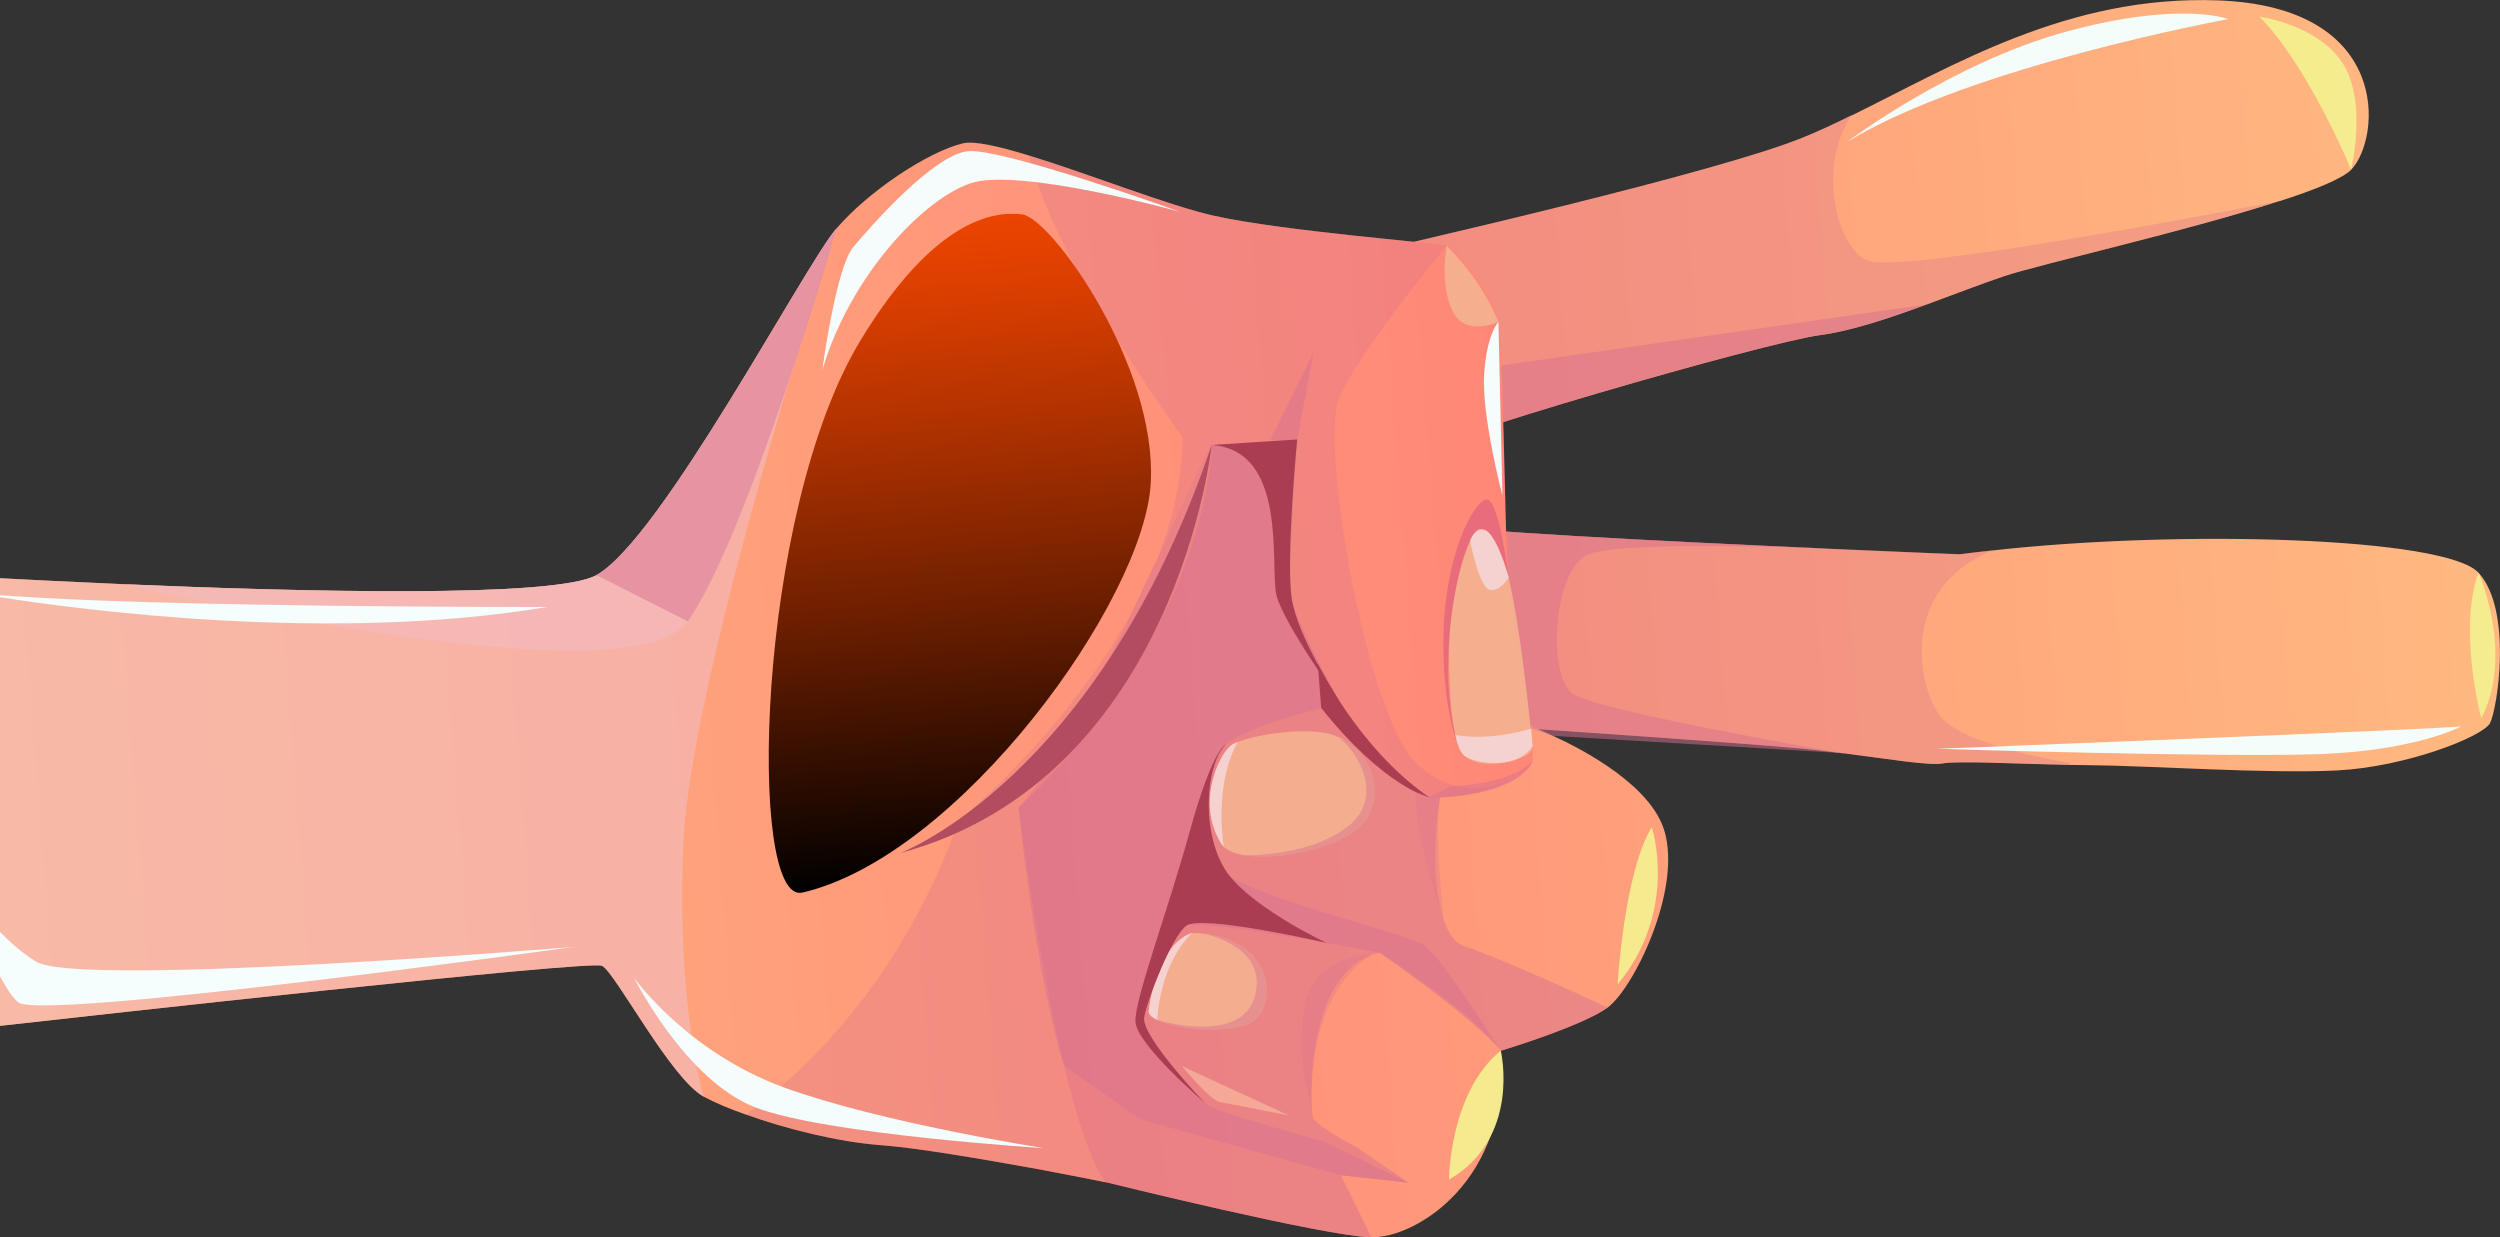 <?xml version="1.0" encoding="UTF-8"?>
<svg xmlns="http://www.w3.org/2000/svg" xmlns:xlink="http://www.w3.org/1999/xlink" viewBox="0 0 265.56 131.44">
  <rect x="0" y="0" width="265.56" height="131.44" fill="#333333" stroke="none"/>
  <defs>
    <style>
      .cls-1 {
        fill: url(#_Áåçûìÿííûé_ãðàäèåíò_151);
      }

      .cls-1, .cls-2, .cls-3, .cls-4, .cls-5, .cls-6, .cls-7, .cls-8, .cls-9, .cls-10, .cls-11, .cls-12, .cls-13, .cls-14, .cls-15 {
        stroke-width: 0px;
      }

      .cls-2 {
        fill: #f5ee8f;
      }

      .cls-2, .cls-6, .cls-7, .cls-9, .cls-15 {
        mix-blend-mode: soft-light;
        opacity: .97;
      }

      .cls-3 {
        fill: #f3bac0;
        opacity: .6;
      }

      .cls-3, .cls-5, .cls-8, .cls-14 {
        mix-blend-mode: multiply;
      }

      .cls-16 {
        isolation: isolate;
      }

      .cls-4 {
        fill: #e86c7c;
      }

      .cls-5 {
        opacity: .5;
      }

      .cls-5, .cls-8, .cls-14 {
        fill: #d87290;
      }

      .cls-6 {
        fill: #f5af8f;
      }

      .cls-7 {
        fill: #f5d3d2;
      }

      .cls-8 {
        opacity: .31;
      }

      .cls-9 {
        fill: #f5ffff;
      }

      .cls-10 {
        fill: #ab3d52;
      }

      .cls-11 {
        fill: url(#_Áåçûìÿííûé_ãðàäèåíò_59);
        mix-blend-mode: screen;
      }

      .cls-12 {
        fill: url(#_Áåçûìÿííûé_ãðàäèåíò_152);
      }

      .cls-13 {
        fill: #b24d61;
      }

      .cls-14 {
        opacity: .3;
      }

      .cls-15 {
        fill: #f5a995;
      }
    </style>
    <linearGradient id="_Áåçûìÿííûé_ãðàäèåíò_152" data-name="Áåçûìÿííûé ãðàäèåíò 152" x1="-479.65" y1="991.03" x2="-479.65" y2="815.57" gradientTransform="translate(1041.2 -480.98) rotate(-94.4) scale(1 -1)" gradientUnits="userSpaceOnUse">
      <stop offset="0" stop-color="#ff8777"/>
      <stop offset=".98" stop-color="#ffb880"/>
    </linearGradient>
    <linearGradient id="_Áåçûìÿííûé_ãðàäèåíò_151" data-name="Áåçûìÿííûé ãðàäèåíò 151" x1="-478.22" y1="1089.38" x2="-478.22" y2="918.87" gradientTransform="translate(1041.2 -480.98) rotate(-94.4) scale(1 -1)" gradientUnits="userSpaceOnUse">
      <stop offset=".02" stop-color="#ffb880"/>
      <stop offset="1" stop-color="#ff8777"/>
    </linearGradient>
    <linearGradient id="_Áåçûìÿííûé_ãðàäèåíò_59" data-name="Áåçûìÿííûé ãðàäèåíò 59" x1="-500.7" y1="978.54" x2="-430.48" y2="978.54" gradientTransform="translate(1041.2 -480.98) rotate(-94.4) scale(1 -1)" gradientUnits="userSpaceOnUse">
      <stop offset="0" stop-color="#000"/>
      <stop offset=".04" stop-color="#0b0300"/>
      <stop offset=".4" stop-color="#6a1e00"/>
      <stop offset=".69" stop-color="#b03200"/>
      <stop offset=".89" stop-color="#db3f00"/>
      <stop offset="1" stop-color="#ec4400"/>
    </linearGradient>
  </defs>
  <g class="cls-16">
    <g id="Layer_2" data-name="Layer 2">
      <g id="Layer_1-2" data-name="Layer 1">
        <g>
          <path class="cls-12" d="M196.63,12.27c-1.73.86-3.41,1.65-5.07,2.32-8.82,3.63-39.97,10.84-55.79,14.4-5.65,1.27-9.35,2.07-9.35,2.07,0,0-32.17,13.59-37.15,21.12-3.1,4.69,5.78,31.35,14.66,51.2,5.39,12.02,10.77,21.54,13.51,22.19,0,0,23.41,5.79,28.24,5.86,4.85.08,14.8-6.2,13.74-19.82l.09-.02c.97-.29,8.7-2.7,11.26-4.56,1.47-1.09,3.64-4.59,5.04-8.59,1.21-3.43,1.85-7.2,1.01-10.12-1.39-4.84-8.52-8.63-11.81-10.14-.9-.42-1.5-.67-1.64-.72.96.05,20.83,1.41,27.27,1.99,1.65.14,3.31.34,4.95.55.05,0,.08,0,.11.02.05,0,.08,0,.09,0,.05.01.08,0,.08,0,4.81.62,9.09,1.33,10.47,1.08,1.64-.3,7.8.04,13.37.15.77.02,1.53.02,2.27.03,6.02.04,18.9.93,26.23.56,7.31-.36,15.51-3.57,16.29-5.03.77-1.44,2.44-11.99-1.23-15.98-3.48-3.76-31.52-4.61-51.7-2.35-1.17.12-2.31.26-3.41.4,0,0-4.51-.17-10.97-.46,0,0-.21-.02-.57-.02-.25-.01-.6-.03-1.01-.05-.35-.02-.74-.04-1.18-.05-.19,0-.38-.02-.58-.03-16.23-.72-40.67-1.91-42.49-2.76-2.75-1.28-4.2-4.74-2.34-6.67,1.85-1.93,38.57-12.49,44.31-13.24,3.24-.42,7.36-1.79,11.27-3.24h.02c3.04-1.12,5.97-2.25,8.29-3.03,3.77-1.26,19.34-4.77,29.08-7.93.03,0,.08-.02.11-.02.01-.02.03-.02.05-.02h.03s.05-.02.05-.02c3.79-1.22,6.65-2.4,7.54-3.33,3.17-3.37,4.33-17.31-14.19-17.97-15.95-.58-28.18,6.98-38.92,12.24Z"/>
          <path class="cls-5" d="M159.51,38.81l-38.32,1.19-18.28,50.05,1.03,13.33c5.39,12.02,10.77,21.54,13.51,22.19,0,0,23.41,5.79,28.24,5.86l-3.27-6.6,7.21.8-5.44-3.71s-4.34-2.24-4.71-3.21c-.37-.96-.92-15.8,7.08-17.52,0,0,10.27,6.66,12.87,10.42l.09-.02c.97-.29,8.7-2.7,11.26-4.56,0,0-10.24-4.82-15.25-6.53-4.99-1.71-3.44-21.87,1.36-25.02l8.13,2.69,30.68,1.83s-.06-.03-.11-.02c-2.84-.49-25.95-4.52-28.52-6.28-2.72-1.88-2.11-13.06,1.55-14.77,2.82-1.32,18.3-.91,25.22-.67-16.23-.72-40.67-1.91-42.49-2.76-2.75-1.28-4.2-4.74-2.34-6.67,1.85-1.93,38.57-12.49,44.31-13.24,3.24-.42,7.36-1.79,11.27-3.24l-45.08,6.46Z"/>
          <path class="cls-8" d="M196.63,12.27c-1.73.86-3.41,1.65-5.07,2.32-8.82,3.63-39.97,10.84-55.79,14.4l.56,36.06s31.98,14.62,28.69,13.12c-.9-.42-1.5-.67-1.64-.72.96.05,20.83,1.41,27.27,1.99,1.65.14,3.31.34,4.95.55.05,0,.08,0,.11.02.05,0,.08,0,.09,0,.05.01.08,0,.08,0,4.81.62,9.09,1.33,10.47,1.08,1.64-.3,7.8.04,13.37.15l.24-.21s-11.84-1.71-14.11-5.29c-2.26-3.57-3.79-13.12,5.53-17.17.08-.04.14-.07.2-.11-1.17.12-2.31.26-3.41.4,0,0-4.51-.17-10.97-.46,0,0-.21-.02-.57-.02-.25-.01-.6-.03-1.01-.05-.35-.02-.74-.04-1.18-.05-.19,0-.38-.02-.58-.03-16.23-.72-40.67-1.91-42.49-2.76-2.75-1.28-4.2-4.74-2.34-6.67,1.85-1.93,38.57-12.49,44.31-13.24,3.24-.42,7.36-1.79,11.27-3.24h.02c3.04-1.12,5.97-2.25,8.29-3.03,3.77-1.26,19.34-4.77,29.08-7.93-3.31.63-39.89,7.74-43.6,6.31-3.27-1.26-5.42-9.93-1.74-15.44Z"/>
          <path class="cls-1" d="M88.84,24.28v.02c-3.44,4.05-18.65,33-25.47,36.79-4.42,2.46-31.42,1.78-50.1.97h-.02c-5.35-.23-10-.47-13.25-.64v47.55c8.56-.96,62.64-7,63.95-6.38,1.41.69,7.3,12,10.82,13.91,1.08.59,2.64,1.26,4.47,1.9h.02c4.15,1.49,9.73,2.91,14.38,3.25,3.67.27,10.44,1.43,15.84,2.4h.03c4.45.83,7.94,1.54,7.94,1.54-4.99-6.47-9.26-39.79-9.26-39.79,3.75-4.2,8.28-12.88,12.15-20.96.88-1.83,1.73-3.62,2.53-5.33.01-.05.04-.08.05-.13,3.11-6.75,5.41-12.02,5.78-12.09.88-.16,9.09-.59,9.09-.59,0,0-1.3,11.51-.59,16.82.71,5.31,10.66,21.01,14.63,21.21,3.06.14,7.6-.88,9.76-2.42.07-.05.13-.09.16-.11,0,0,0-.02.01-.02h.02s0-.02,0-.02c.55-.42.91-.89,1.01-1.37.45-2.31-2.47-12.02-2.8-24.1-.33-12.09-.42-19.72-.83-22.47-.42-2.75-4.47-7.8-5.5-8.11-1.01-.31-17.28-1.55-24.61-3.17-4.86-1.07-13.47-4.51-19.78-6.43-3.19-.98-5.8-1.58-7.01-1.28-3.66.88-10.03,5.08-13.43,9.07Z"/>
          <path class="cls-8" d="M161.79,82.15v.02s-.01,0,0,0v-.02Z"/>
          <path class="cls-8" d="M108.19,85.79c3.75-4.2,8.28-12.88,12.15-20.96-6.99,12.89-18.49,22.34-18.49,22.34-6.11,17.18-16.62,26.85-22.6,31.23,4.15,1.49,9.73,2.91,14.38,3.25,3.67.27,10.44,1.43,15.84,2.4h.03c4.45.83,7.94,1.54,7.94,1.54-4.99-6.47-9.26-39.79-9.26-39.79Z"/>
          <path class="cls-8" d="M120.35,64.82c.94-1.72,1.79-3.5,2.53-5.33-.8,1.71-1.65,3.51-2.53,5.33Z"/>
          <path class="cls-8" d="M109.28,16.5c2.87,11.54,16.31,29.93,16.31,29.93.01,4.43-1.02,8.8-2.67,12.94,3.11-6.75,5.41-12.02,5.78-12.09.88-.16,9.09-.59,9.09-.59,0,0-1.3,11.51-.59,16.82.71,5.31,10.66,21.01,14.63,21.21,3.06.14,7.6-.88,9.76-2.42-1.08.65-6.34,3.43-11.15-1.25-5.39-5.24-10.12-33.61-8.26-38.53,1.85-4.91,11.48-16.41,11.48-16.41-1.01-.31-17.28-1.55-24.61-3.17-4.86-1.07-13.47-4.51-19.78-6.43Z"/>
          <polygon class="cls-5" points="137.79 46.68 139.56 37.36 134.92 46.79 137.79 46.68"/>
          <path class="cls-5" d="M137.79,46.68l-9.09.59s.07,19.07-20.52,38.52c0,0,1.76,17.45,4.83,27.4l8.1,5.7,21.3,5.95,7.21.8-8.97-4.38s-8.97-2.44-11.74-3.56c-2.77-1.13-7.27-7.33-7.37-9.63-.1-2.3,2.97-8.86,4.46-9.72,1.5-.86,20.54,2.86,20.54,2.86,0,0,9.92,6.84,12.87,10.42,0,0-6.03-9.65-8.01-11.14-1.98-1.49-20-5.38-22.02-8.5-2.03-3.12-.81-10.51.59-12.63,1.4-2.12,12.45-4.65,12.45-4.65,0,0-4.77-8.49-5.23-11.19-.46-2.7.59-16.82.59-16.82Z"/>
          <path class="cls-6" d="M162.79,79.26c.15,1.51-6,3.06-7.61.59-1.6-2.48-2.05-18.9.99-23,3.03-4.11,4.95,5.79,6.62,22.42Z"/>
          <path class="cls-4" d="M154.9,79.23s-1.79-4.15-1.56-12.2c.24-8.05,3.05-13.51,4.47-13.96,1.42-.44,2.44,8.27,2.44,8.27,0,0-1.32-5.47-3.09-5.13-1.77.34-5.03,13.81-2.26,23.02Z"/>
          <path class="cls-7" d="M162.66,77.39s-4.11,1.36-8.07.69c0,0,.18,1.14.78,2.01.6.87,5.56,1.97,7.42-.83l-.14-1.87Z"/>
          <path class="cls-7" d="M160.26,61.35s-.87,1.51-2,1.3c-1.13-.21-2.1-5.16-2.1-5.16,0,0,.4-1.49,1.56-1.18,1.16.3,2.55,5.05,2.55,5.05Z"/>
          <path class="cls-6" d="M126.62,99.11s-3.63.77-4.6,8.29c-.04.33.3.65.91.94,1.88.91,6.18,1.44,8.92.68l.31-.1c.15-.04.31-.09.44-.14.03-.02.06-.02.08-.04,2.03-.94,2.64-4.32.78-6.8-1.02-1.37-2.78-2.46-5.46-2.74-.02,0-.03,0-.05-.01-.41-.05-.85-.08-1.33-.07Z"/>
          <path class="cls-6" d="M131.47,78.82c-.34.14-.59.27-.75.4-1.17.95-3.72,5.94-.99,10.4.07.12.16.22.26.33.46.45,1.24.74,2.18.9h.05c3.06.5,8-.37,10.95-2.1.95-.58,1.7-1.23,2.1-1.95,1.72-3.13.19-6.47-2.21-8.03-.03-.03-.07-.04-.1-.06-.41-.27-.85-.48-1.31-.64-.11-.04-.23-.08-.35-.1-2.84-.71-7.76.03-9.82.85Z"/>
          <path class="cls-5" d="M143.05,78.76l-.86-.39c2.07,1.4,4.78,6.19,1.24,9.21-3.76,3.2-10.18,3.28-11.22,3.27,4.04.66,11.41-1.07,13.05-4.05,1.72-3.13.19-6.47-2.21-8.03Z"/>
          <path class="cls-5" d="M141.29,77.97l.9.4c-.18-.14-.36-.24-.54-.3-.11-.04-.23-.08-.35-.1Z"/>
          <path class="cls-5" d="M127.99,99.19c1.2.3,6.59,1.85,5.32,6.59-1.4,5.23-10.08,2.65-10.38,2.56,2.06.99,7.04,1.56,9.67.43,3.23-1.38,3.02-8.8-4.6-9.58Z"/>
          <path class="cls-7" d="M126.62,99.11s-3.63.77-4.6,8.29c-.04.33.3.65.91.94,0,0,.15-5.76,3.69-9.23Z"/>
          <path class="cls-7" d="M131.47,78.82c-.34.14-.59.27-.75.4-1.17.95-3.72,5.94-.99,10.4.07.12.16.22.26.33-.24-1.65-.78-7.06,1.48-11.13Z"/>
          <path class="cls-10" d="M142.43,74.68s-6.11-8.44-6.84-11.46c-.73-3.02,1.3-15.39-6.89-15.95l9.09-.59s-1.2,12.59-.59,16.82c.6,4.23,5.23,11.19,5.23,11.19Z"/>
          <path class="cls-10" d="M130.22,79.06s-1.42.47-3.82,9.19c-2.41,8.72-5.87,17.86-5.79,20.27.09,2.41,7.39,8.66,7.39,8.66,0,0-6.83-7.13-6.46-9.12s2.9-8.49,4.46-9.72c1.57-1.24,14.93,1.82,14.93,1.82,0,0-7.31-3.4-10.31-7.11-2.99-3.72-2.8-11.57-.41-13.98Z"/>
          <path class="cls-10" d="M151.83,84.7s-4.72-1.01-11.49-9.5l-.36-4.71s4.3,9.03,11.85,14.21Z"/>
          <path class="cls-3" d="M13.33,62.06c2.4.59,53.6,12.5,59.73,3.94,6.17-8.65,15.57-40.7,15.76-41.7-3.43,4.05-18.63,33-25.46,36.79-4.42,2.46-31.36,1.77-50.03.98Z"/>
          <path class="cls-3" d="M63.36,61.09c-4.42,2.46-31.42,1.78-50.1.97h-.02c-5.35-.23-10-.47-13.25-.64v47.55c8.56-.96,62.64-7,63.95-6.38,1.41.69,7.3,12,10.82,13.91,0,0-2.96-9.5-2.15-27.26.82-17.76,16.2-64.94,16.2-64.94-3.43,4.05-18.63,33-25.46,36.79Z"/>
          <path class="cls-5" d="M88.82,24.3c-3.43,4.05-18.63,33-25.46,36.79l9.7,4.91c6.17-8.65,15.57-40.7,15.76-41.7Z"/>
          <path class="cls-11" d="M85.21,94.81c-5.84,1.35-4.95-40.29,6.2-58.66,7.76-12.79,14.1-13.78,17.19-13.37s14.32,16.05,13.64,28.52c-.68,12.47-20.31,39.65-37.03,43.52Z"/>
          <path class="cls-13" d="M95.61,90.62s21.08-7.88,33.1-43.35c0,0-3.73,35.43-33.1,43.35Z"/>
          <path class="cls-2" d="M171.83,104.57s.68-11.9,3.63-16.7c0,0,2.9,8.79-3.63,16.7Z"/>
          <path class="cls-2" d="M153.92,125.3s.04-9.25,5.5-13.69c0,0,2.2,9.23-5.5,13.69Z"/>
          <path class="cls-2" d="M263.57,76.3s-2.5-9.45-.29-15.47c0,0,3.83,8.66.29,15.47Z"/>
          <path class="cls-2" d="M249.74,18s-4.58-11.07-9.74-16.23c0,0,6.24.85,8.87,4.98,2.63,4.13.87,11.25.87,11.25Z"/>
          <path class="cls-14" d="M139.34,117.64s-1.69-4.61-.81-10.5c.89-5.89,7.21-5.71,7.21-5.71,0,0-6.79,3.26-6.4,16.21Z"/>
          <path class="cls-14" d="M153.38,97.78s-3.09-8.42-3.03-13.66c0,0,1.32.5,2.64.49,0,0-.76,2.91.39,13.17Z"/>
          <path class="cls-15" d="M136.97,118.51l-11.43-5.27s3.03,3.66,4,3.82c.97.16,7.43,1.45,7.43,1.45Z"/>
          <path class="cls-9" d="M87.35,39.29s1.43-10.83,3.3-13.06,8.52-9.81,12.17-10.17c3.65-.36,22.57,6.45,22.57,6.45,0,0-17.18-4.77-22.3-3.04-5.13,1.73-12.85,9.99-15.73,19.82Z"/>
          <path class="cls-9" d="M3.83,102.15c-1.4-.86-2.7-2-3.83-3.16v4.71c.67,1.26,1.34,2.28,1.93,2.77,2.41,2.01,58.96-5.88,58.96-5.88,0,0-52.53,4.34-57.06,1.56Z"/>
          <path class="cls-9" d="M110.98,121.97s-23.24-1.45-30.72-4.33c-7.48-2.88-12.91-13.78-12.91-13.78,0,0,5.57,7.86,15.89,11.64,10.32,3.77,27.75,6.48,27.75,6.48Z"/>
          <path class="cls-9" d="M261.45,77.16s-4.75,2.55-14.95,2.94-40.75-.56-40.75-.56c0,0,52.65-2.04,55.71-2.38Z"/>
          <path class="cls-9" d="M236.7,2.03s-27.31,4.98-40.49,13.04c0,0,11.17-8.42,23.32-11.72,12.15-3.3,17.17-1.32,17.17-1.32Z"/>
          <path class="cls-9" d="M0,63.22v.22c8.85,1.39,35.35,4.87,58.11,1.04,0,0-41.45.06-58.11-1.26Z"/>
          <path class="cls-9" d="M159.58,52.6s-2.19-8.39-1.93-12.77c.26-4.38,1.52-5.63,1.52-5.63l.42,18.4Z"/>
          <path class="cls-6" d="M153.67,26.09s-.76,4.03.59,6.9c1.36,2.87,4.9,1.21,4.9,1.21,0,0-1.31-3.87-5.5-8.11Z"/>
          <path class="cls-5" d="M151.83,84.7l2.2-1.18s6.55-.13,8.77-2.74c0,0-1.05,3.86-10.97,3.93Z"/>
        </g>
      </g>
    </g>
  </g>
</svg>